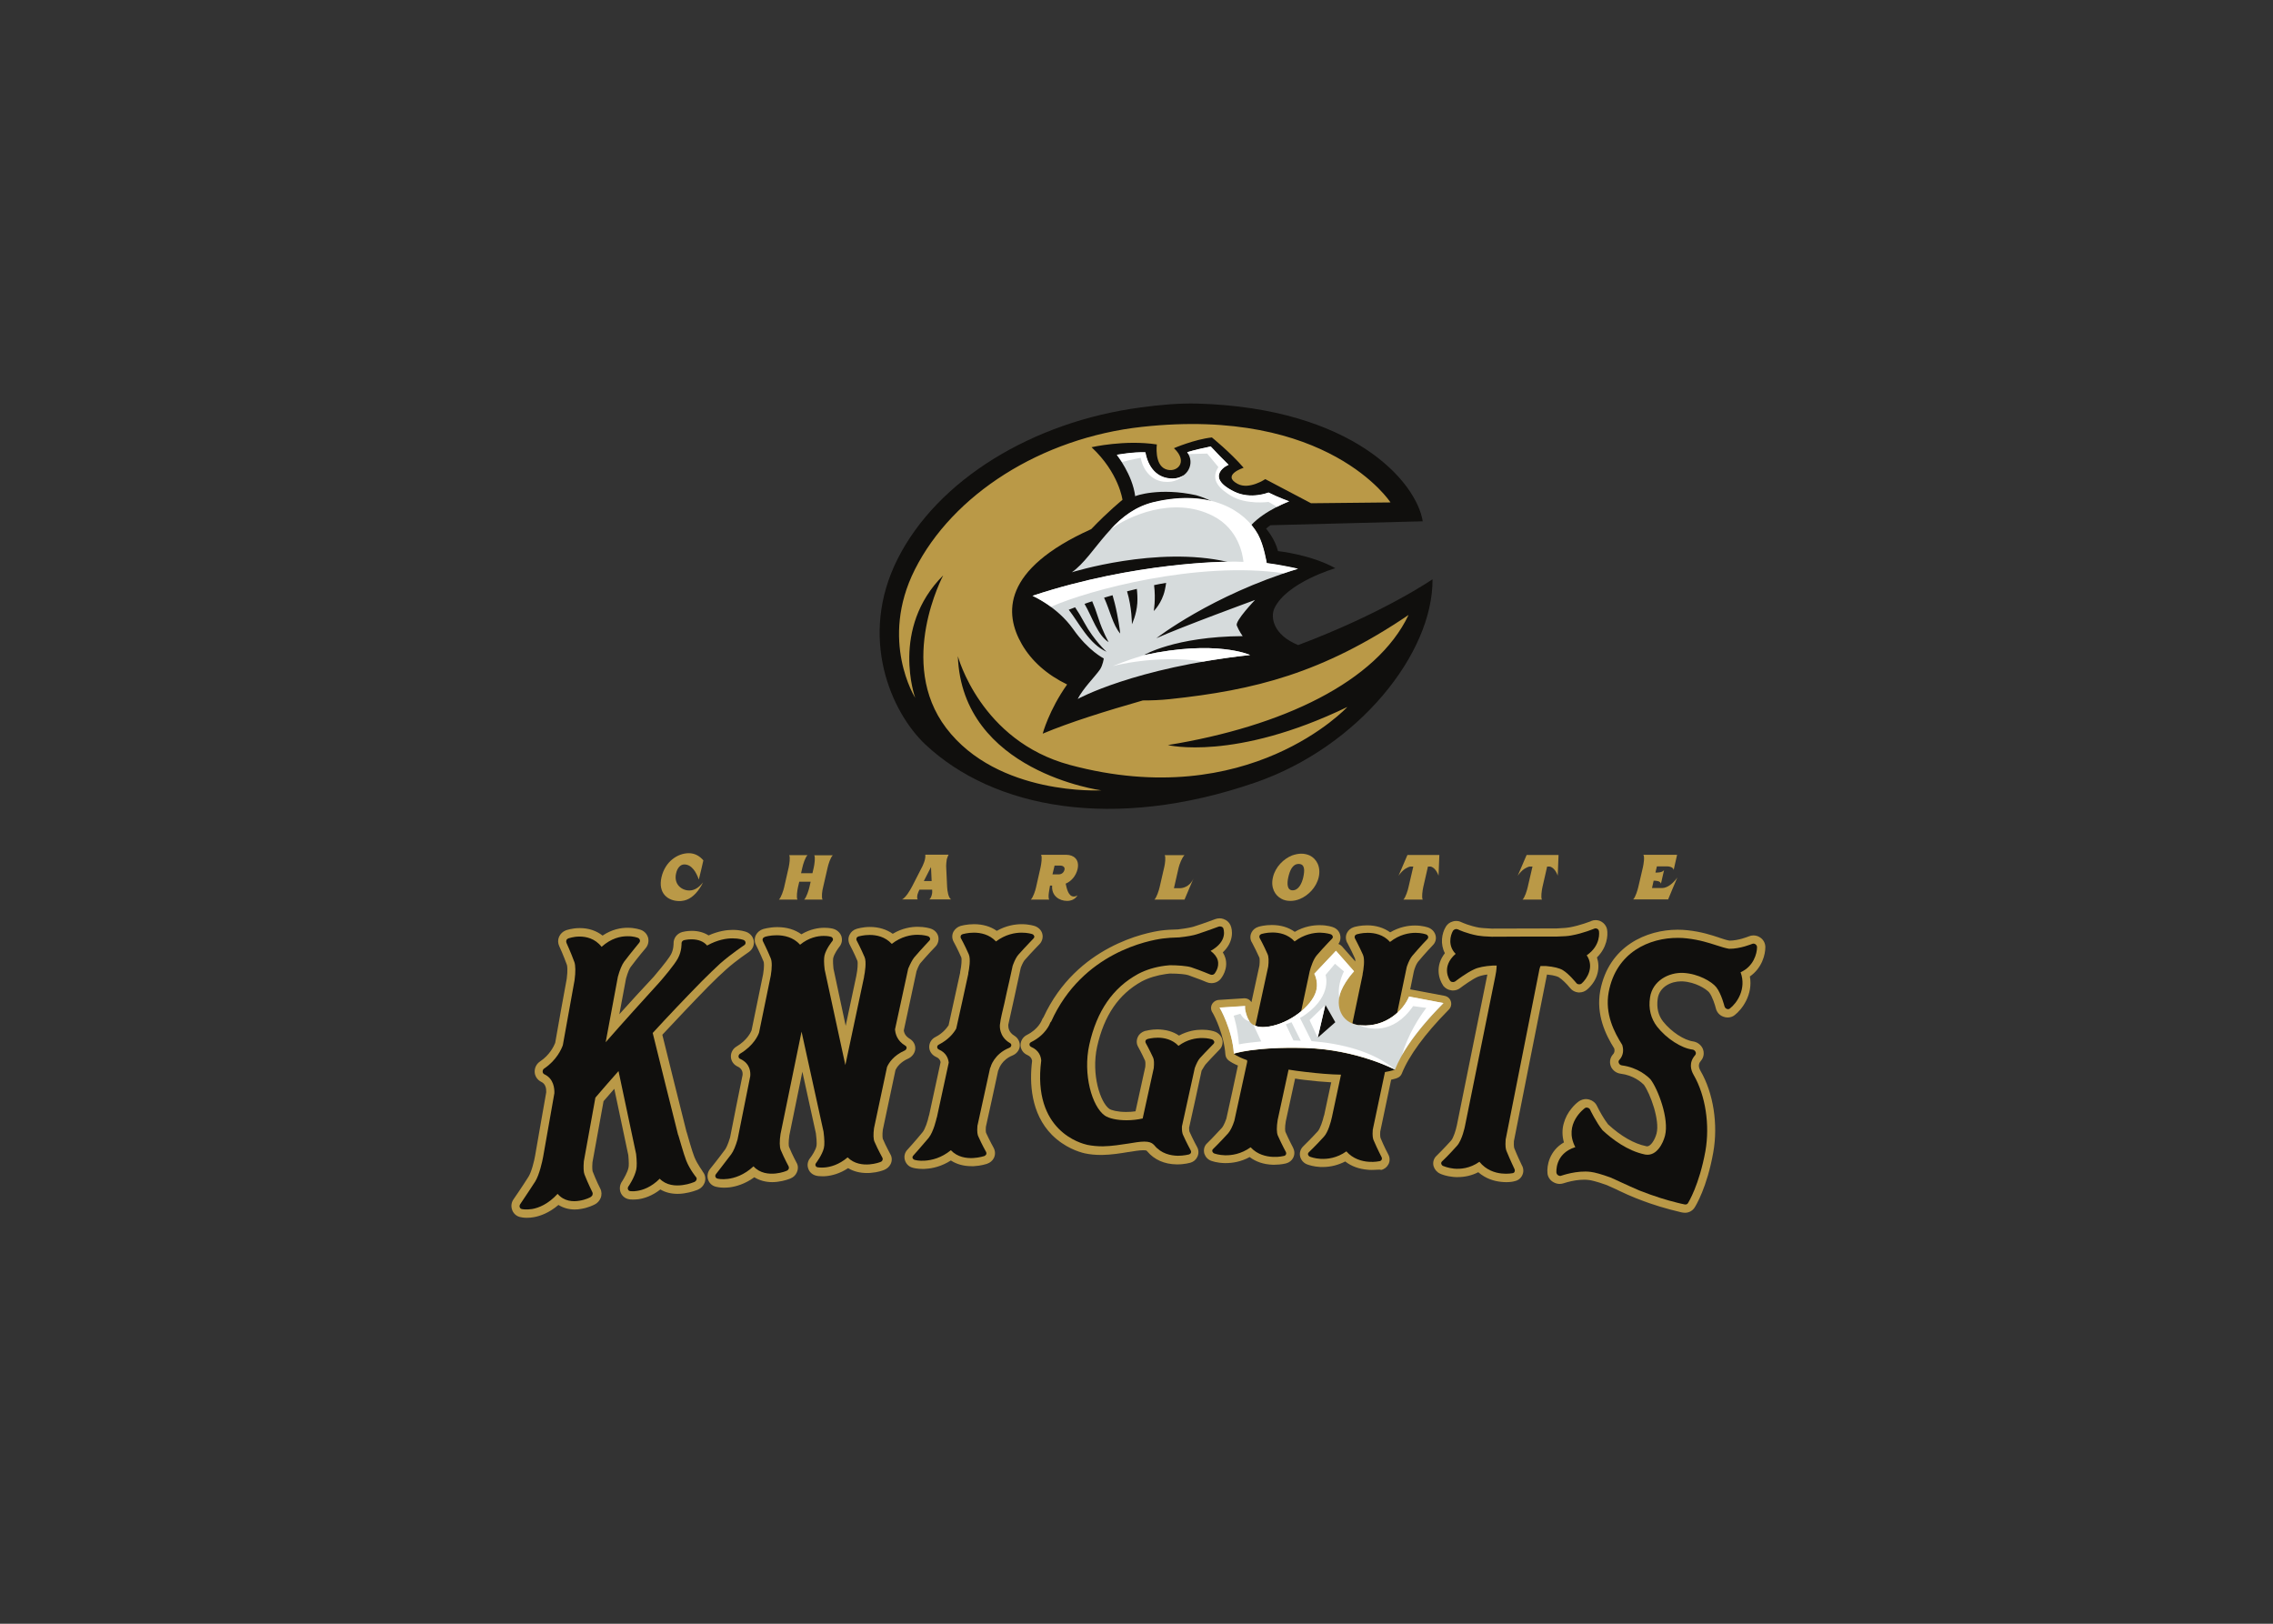 <svg clip-rule="evenodd" fill-rule="evenodd" stroke-linejoin="round" stroke-miterlimit="2" viewBox="0 0 560 400" xmlns="http://www.w3.org/2000/svg"><rect x="0" y="0" width="560" height="400" fill="#333333" stroke="none"/><g fill-rule="nonzero" transform="matrix(.105 0 0 -.105 125.986 300)"><path d="m1846.17 1343.72c-59.22 24.06-65.33 65.71-55.78 86.34 28.65 60.75 142.88 93.99 142.88 93.99-57.3 32.09-134.47 40.12-134.47 40.12-6.89 28.65-27.9 52.72-27.9 52.72 3.06 2.68 6.49 5.73 10.31 8.02l357.23 9.18c-14.89 92.83-163.9 265.53-528.39 276.22-43.94 1.15-89.02-3.06-134.1-9.17-252.93-33.62-476.053-169.63-569.654-355.31-92.851-184.16-14.904-359.91 64.945-435.18 159.709-150.143 441.289-204.013 773.299-89.78 243.75 83.67 418.36 304.13 416.83 477.2.38.38-113.86-78.71-315.2-154.35" fill="#100f0d"/><path d="m2105.2 1414.4c-202.11-136.78-361.43-176.52-560.48-197.53-21.39-2.29-42.41-3.05-63.04-3.05-86.73-24.84-171.55-51.2-234.97-77.94 0 0 14.52 55.01 57.31 115.38-46.62 22.54-83.29 54.63-106.22 94.36-41.26 71.45-47.37 175.37 162.77 270.12 40.49 42.41 73.35 68.77 73.35 68.77s-8.02 63.05-72.59 123.41c0 0 77.94 17.96 153.2 6.5 0 0-6.11-46.62 19.87-57.69 25.98-11.09 55.78 16.04 20.25 48.9 0 0 47.75 20.63 89.02 25.22 0 0 43.18-34.78 74.51-71.07 0 0-52.73-17.19-14.14-37.83 27.12-14.51 64.95 11.09 64.95 11.09l107.37-56.55 186.44 1.91s-145.57 225.04-583.03 177.28c-237.26-25.99-444.34-158.94-532.985-334.69-84.049-166.57.766-301.07.766-301.07s-58.835 163.15 65.719 287.32c0 0-109.271-204.79 6.88-358 121.49-160.077 364.1-146.33 364.1-146.33s-327.04 43.18-336.59 314.82c0 0 52.72-198.67 262.85-255.21 420.65-113.097 651.04 136.01 651.04 136.01-265.15-127.99-421.03-89.4-421.03-89.4 267.82 43.55 489.8 147.85 564.68 305.27" fill="#ba9947"/><path d="m1508.04 1484.32c4.2-33.63-.76-60.76-.76-60.76s19.1 18.34 25.97 48.92c1.54 6.48 2.3 12.21 3.06 17.18-9.93-1.52-19.1-3.43-28.27-5.34m-51.96-91.7s10.7 22.16 12.61 49.28c.76 12.62 0 24.07-1.15 33.63-8.02-1.92-15.66-3.82-22.92-5.73 11.46-37.83 11.46-77.18 11.46-77.18m-27.51-21.78s-1.15 14.14-7.26 45.85c-3.82 19.49-7.64 33.62-10.69 43.94-6.88-1.91-13.38-3.82-19.87-5.74 13.37-28.65 20.63-64.56 37.82-84.05m-27.13-20.25s-13.75 24.07-23.68 55.02c-5.73 17.95-10.7 31.33-14.9 40.89-6.5-1.92-12.23-4.21-17.96-6.12 17.96-30.95 30.94-74.12 56.54-89.79m-4.96-22.54s-29.42 26.37-51.96 68.01c-8.02 14.9-15.29 26.75-21.77 36.3-5.74-2.3-10.71-4.21-14.91-5.74 24.07-30.95 47.76-80.61 88.64-98.57m348.44 121.5s-47.38-49.29-42.8-59.99c4.98-12.6 13.76-24.83 13.76-24.83-160.08-1.15-231.91-44.7-231.91-44.7 169.64 37.06 249.11.38 249.11.38-273.18-30.18-404.22-103.15-404.22-103.15 12.22 24.44 40.49 52.34 51.95 68.76 7.27 10.7 9.17 26.37 9.17 26.37s-35.91 17.57-71.82 68.77c-37.83 53.49-95.52 77.93-95.52 77.93 241.47 79.86 457.71 79.86 457.71 79.86-165.82 38.2-365.25-24.45-365.25-24.45 55.78 39.35 92.84 140.98 192.94 164.28 52.72 12.23 97.43 11.46 134.1 2.68-10.31 5.35-22.16 9.94-35.14 13.75-86.35 19.1-143.28-1.53-143.28-2.29-6.49 51.19-43.17 96.66-43.17 96.66s37.83 7.26 66.86 6.11c6.49-35.53 27.51-61.51 63.81-61.51s53.49 36.68 34.38 61.89c18.34 5.35 37.06 9.56 55.02 13.38 14.14-14.9 27.89-29.42 42.03-43.18.37 1.53-59.99-27.12 13.75-63.03 38.59-18.73 79.85-1.91 79.85-1.91 23.68-11.84 48.52-20.64 48.52-20.64s-56.54-20.63-88.64-55.39c6.11-7.26 11.46-14.91 15.67-22.93 13.75-25.22 20.24-66.86 20.24-66.86 25.99-2.68 73.36-12.99 73.36-12.99-202.1-61.51-332.01-162.76-332.01-162.76 58.08 26.37 231.53 89.79 231.53 89.79" fill="#d6dbdc"/><path d="m1632.6 1793.02 26.36-31.71c-21.78-32.86 8.4-54.25 29.41-67.25 35.15-21.77 88.27-14.51 88.27-14.51l19.87-11.46c16.41 8.4 28.64 12.99 28.64 12.99s-24.83 8.79-48.51 20.63c0 0-41.27-16.82-79.86 1.91-73.74 35.92-13.37 64.57-13.76 63.04-14.13 13.75-28.26 28.28-42.02 43.17-18.34-3.82-36.68-8.02-55.02-13.37 1.15-1.52 1.91-3.06 3.06-4.59z" fill="#fff"/><path d="m1530.58 1726.92c27.13-3.05 40.89 9.17 46.23 14.9-6.88-4.58-15.28-7.25-25.21-7.25-36.3 0-57.31 25.97-63.8 61.5-28.67 1.16-66.87-5.72-66.87-5.72s5.35-6.5 12.22-17.19c18.73 5.34 43.56 9.93 43.56 9.93 3.06-19.49 18.34-51.96 53.87-56.17" fill="#fff"/><path d="m1772.43 1536.28s-6.49 41.64-20.26 66.85c-31.32 56.55-112.7 106.98-243.75 76.42-43.93-10.32-75.65-35.53-102.39-64.19 38.21 28.66 145.57 79.85 240.32 31.33 59.6-30.57 69.54-89.79 71.44-107.74-11.46.38-24.45.76-37.06.38-.38 0-216.24 0-457.71-79.85 0 0 19.49-8.41 43.17-25.98 88.26 39.35 345.01 108.13 545.98 78.71 11.07 3.82 22.16 7.25 33.62 10.69 0 .38-47.38 10.32-73.36 13.38" fill="#fff"/><path d="m1483.97 1320.03c-43.94-13.37-72.59-25.6-72.59-25.6s100.86 27.51 212.05 10.7c33.62 5.73 70.29 11.07 110.02 15.28-.37 0-79.46 36.68-249.48-.38" fill="#fff"/><g fill="#ba9947"><path d="m2018.1 112.328c-2.68 0-5.35 0-8.03.387-20.63 1.521-38.97 8.019-53.49 19.481-16.42-8.408-34-12.995-52.33-12.995h-6.12c-15.66.768-26.74 4.587-30.95 6.118-8.03 3.058-13.76 9.553-16.05 17.195-2.67 8.785 0 18.329 6.5 24.828l.38.387c5.34 5.343 19.87 19.481 34.39 35.53 5.34 6.112 11.46 24.45 13.75 34.765.38 1.533.76 2.676 1.15 3.436 4.2 19.49 8.41 39.358 12.6 58.843l3.83 17.573c-20.26 1.143-41.65 3.06-63.05 5.737-7.26.758-14.51 1.905-21.78 3.057-7.25-33.244-14.51-66.866-21.78-100.107-2.66-15.671-1.52-23.691-.76-25.215 8.41-19.103 17.58-36.295 17.96-37.063v-.378c3.83-7.261 3.83-16.049 0-23.304-3.06-6.118-9.17-11.083-16.81-12.995 0 0-11.08-3.06-26.74-3.06h-4.97c-20.63.771-38.97 6.883-53.49 17.966-21.01-11.461-41.26-14.137-55.78-14.137h-3.05c-18.35.377-30.18 4.965-31.34 5.343-7.64 2.676-13.37 8.794-16.04 16.427-2.67 9.171-.38 18.725 6.5 24.837 3.81 3.442 19.09 19.103 34.76 36.295 1.15 1.534 5.35 6.883 10.31 21.392 9.18 40.886 17.96 81.769 26.75 123.024l.39 1.54c-9.94 4.2-17.2 8.401-22.16 12.22-4.21 3.441-6.89 8.407-7.27 13.75-3.06 45.087-24.83 89.402-29.79 97.431-3.45 4.578-4.59 10.309-3.45 15.662 1.91 8.4 9.55 14.518 17.96 14.905l59.22 3.82h1.15c5.34 0 10.31-2.289 13.75-6.118.77-.765 1.52-1.902 2.29-3.054 0 0 12.61 57.304 18.73 85.966 1.14 11.077.37 17.195 0 18.332-4.97 11.083-11.09 23.697-17.58 35.927 0 0 0 .368-.38.368-4.2 7.264-4.2 16.059-.38 23.314 3.05 6.108 8.78 10.695 16.04 12.985 3.44 1.152 15.67 4.207 31.33 4.207 21.01 0 38.97-5.35 53.88-16.049 22.16 12.994 43.55 15.664 58.45 15.664 18.34 0 30.18-4.2 31.71-4.965 7.64-2.67 13.76-8.788 16.05-16.809 2.28-8.019.76-16.048-3.83-22.157 3.07-1.155 5.74-3.057 8.03-5.352l31.71-35.911c0 3.054-.38 5.343-.76 6.876-4.97 11.462-11.46 24.447-17.96 36.676 0 0 0 .385-.39.385-3.81 7.255-4.2 16.042-.38 23.297 3.06 6.118 8.79 11.083 16.05 13.379 3.82 1.146 15.66 4.201 31.33 4.201 20.63 0 38.97-5.732 53.87-16.427 22.16 12.985 43.17 16.039 58.07 16.039 17.58 0 29.42-4.191 31.72-4.966 8.02-3.054 14.13-9.55 16.43-17.191 2.67-8.401.38-17.564-6.12-24.063l-.38-.387c-.77-.765-17.58-18.338-34.39-38.584-.76-1.153-4.58-5.732-8.4-17.583-.38-1.902-1.15-3.813-1.53-5.731-2.67-13.75-5.73-27.504-8.4-41.264l80.99-15.274c5.35-1.153 9.93-4.207 12.61-8.785 2.67-4.594 3.44-10.318 1.92-15.29-1.54-4.966-3.44-6.871-8.03-11.465-52.35-53.094-90.55-105.063-106.98-146.324-1.91-5.346-6.11-9.175-11.47-11.083-.76-.382-5.34-1.905-13.75-3.814-8.4-40.117-16.81-79.857-25.21-119.969 0-.387-.39-1.152-.39-1.918-.76-11.073.77-14.896.77-14.896 8.02-19.481 17.19-37.063 18.34-38.965 3.82-7.27 3.82-16.049 0-22.926-3.44-6.506-9.55-11.461-17.19-12.991-1.92 1.523-11.08 0-22.54 0m315.96-28.657c-4.2 0-8.02.387-12.23.765-15.28 1.524-35.53 7.255-53.09 22.545-14.91-7.649-31.34-11.462-48.15-11.462-3.44 0-6.89 0-10.31.379-16.44 1.533-27.9 6.111-30.96 7.641-7.64 3.442-12.99 9.932-15.28 17.195-2.67 8.786 0 18.338 6.5 24.447 0 .387.38.387.38.387s17.2 16.808 34 35.534c5.73 6.495 11.46 25.211 13.76 36.676.76 3.054 71.45 353.025 71.45 353.025-9.94-1.143-17.97-3.442-23.31-5.731-12.61-5.731-31.34-19.104-40.5-25.98-4.97-3.829-10.7-5.731-17.19-5.731-1.16 0-2.29 0-3.45.378-7.63.769-14.51 4.966-19.1 10.7 0 .383-.38.383-.38.764-10.32 15.284-19.1 45.849 4.21 75.649-11.09 21.395-7.65 45.851 2.29 62.278 3.44 5.731 9.17 10.318 16.43 12.226 2.67.769 4.96 1.137 7.64 1.137 4.2 0 8.02-.756 11.84-2.667 3.44-1.53 20.63-9.166 42.03-12.995 2.67-.378 10.69-1.524 29.8-2.289 11.85 0 131.05.388 150.15.388h2.29c18.72.758 27.51 1.901 30.95 2.676 24.83 4.579 47.38 13.75 48.9 14.131 0 0 .38 0 .38.388 3.44 1.524 6.88 2.289 10.7 2.289 4.2 0 8.4-.765 12.22-2.677 7.65-3.822 13.38-11.077 14.91-19.096 2.68-14.526-.38-42.795-23.69-65.727 7.64-22.926 3.44-51.951-22.93-75.263-4.96-4.201-11.45-6.874-17.95-6.874h-3.06c-7.26.765-14.13 4.197-18.72 9.928-7.64 9.562-19.1 21.024-26.74 25.602-1.15.765-8.03 4.578-27.89 6.496-5.35-27.133-76.03-382.069-77.56-390.854-.76-12.22.76-16.43.76-16.43 6.89-17.192 14.52-33.234 18.35-41.261 0 0 0-.381.37-.381 3.44-7.254 3.44-15.28 0-22.157-3.43-7.255-9.93-12.22-17.95-13.76-3.44-1.137-10.31-2.289-19.87-2.289"/><path d="m417.631 767.953c11.849 0 22.545 6.867 32.098 19.094-2.296-4.966-4.969-9.938-8.026-14.128-11.461-17.202-25.599-27.898-41.645-29.432-1.908-.371-3.822-.371-5.73-.371-27.127 0-50.815 18.332-42.03 56.152 8.408 36.298 37.442 56.167 64.187 56.167 13.757 0 25.218-6.488 34.006-16.806-3.438-15.283-6.88-30.188-10.696-45.093-5.737 16.816-16.43 35.541-34.006 35.541-9.553 0-16.431-8.786-19.1-20.249-6.496-25.987 12.604-40.875 30.942-40.875"/><path d="m730.16 746.551h-43.172c5.35 4.975 10.696 22.158 12.227 28.657l3.057 13.363h-26.745l-3.058-12.985c-1.526-6.877-4.203-24.06-1.146-29.035h-43.556c5.35 4.975 10.7 22.158 12.226 28.657l10.697 46.993c1.527 6.876 4.203 24.061 1.145 28.656h43.176c-5.35-4.595-10.699-21.78-12.226-29.043l-3.058-13.373h26.746l3.057 13.373c1.527 6.884 4.204 24.078 1.146 28.656h43.553c-5.35-4.578-10.7-21.772-12.223-29.035l-10.7-46.615c-1.908-6.489-4.204-23.294-1.146-28.269"/><path d="m986.146 790.111-1.532 32.856-16.815-32.856zm34.004 35.524 2.29-49.284c.38-9.172 3.06-25.981 9.55-29.422h-51.576c3.055 1.534 5.345 7.642 6.11 11.084 1.145 4.21 1.145 8.023.766 11.842h-29.8c-1.911-3.819-3.442-7.255-4.587-11.461-.766-3.442-1.531-9.544.766-11.465h-37.063c8.786 4.21 18.725 21.024 23.69 30.568l24.448 47.759c1.911 4.208 4.974 11.462 5.732 16.041.765 3.442 1.152 7.271.765 10.697h54.639c-1.91-3.426-3.06-7.255-4.21-10.697-.76-4.579-1.52-11.833-1.52-15.662"/><path d="m1297.91 816.849c1.52 7.254-5.73 9.552-9.94 9.552h-13.37l-4.97-20.628h14.14c5.35-.388 12.23 2.668 14.14 11.076m21.77-63.033c2.68 0 6.11.755 8.8 3.054-5.36-10.319-16.44-13.383-24.46-13.383-17.96 0-37.06 11.465-35.15 35.928h-4.97c-1.14-8.036-5.73-26.755-1.91-32.864h-43.17c5.35 4.975 10.7 21.402 12.23 28.657l10.69 47.372c1.53 7.255 4.2 23.682 1.15 29.043h59.6c16.05 0 31.33-10.326 25.99-33.621-3.83-16.058-14.91-28.656-27.9-34.009 2.67-12.227 6.5-30.177 19.1-30.177"/><path d="m1600.5 796.222c-.76-2.298-1.91-4.587-2.67-6.498-2.29-5.344-4.59-10.697-6.88-16.04l-11.46-27.133h-70.69c5.35 4.975 10.7 22.158 12.23 29.035l11.08 48.147c1.53 6.489 3.82 22.529.76 27.124h46.62c-6.5-6.497-11.46-20.635-13.75-29.043l-11.09-48.517h14.52c11.84.387 25.21 8.019 31.33 22.925"/><path d="m1822.86 798.511c-3.06-14.131-3.06-30.18 10.31-30.18 13.75 0 21.41 15.662 24.84 30.18 3.44 15.662 4.59 31.711-10.7 31.711-14.89 0-21.01-16.428-24.45-31.711m28.27-50.048c-7.64-3.442-15.67-4.976-23.31-4.976-7.63 0-14.9 1.534-21 4.976-15.29 8.019-25.61 26.357-19.87 50.436 5.73 24.834 25.6 43.551 44.7 51.192 7.63 2.668 14.9 4.208 21.77 4.208 7.26 0 13.76-1.54 19.87-4.208 15.66-7.641 26.75-26.358 21.02-51.192-5.73-24.079-24.46-42.417-43.18-50.436"/><path d="m2175.5 802.712c-1.91 5.729-5.73 12.613-9.93 16.426-1.91 1.919-6.49 4.965-9.17 4.965h-5.73l-11.08-48.517c-1.53-6.877-4.2-24.06-1.15-29.035h-45.46c5.35 4.975 10.7 22.539 12.22 29.8l11.08 47.752h-6.49c-2.67 0-8.79-3.046-11.85-4.965-5.73-3.434-12.6-11.075-16.42-16.807l21.01 48.905h74.88z"/><path d="m2455.17 802.712c-1.91 5.729-5.73 12.613-9.93 16.426-1.91 1.919-6.5 4.965-9.17 4.965h-5.73l-11.08-48.517c-1.52-6.877-4.2-24.06-1.14-29.035h-45.48c5.36 4.975 10.7 22.539 12.23 29.8l11.09 47.752h-6.5c-2.68 0-8.79-3.046-11.85-4.965-5.73-3.434-12.6-11.075-16.43-16.807l21.02 48.905h74.89z"/><path d="m2735.99 798.511s-.39 0-10.7-24.827l-11.08-26.755h-82.14c5.35 4.597 10.7 22.549 12.22 29.422l10.7 45.85c1.53 6.876 4.59 24.448 1.15 29.422h79.09l-8.03-35.54c-.76 6.497-9.94 8.407-14.51 8.407h-24.84l-3.44-14.509c4.97 0 15.66-.387 20.26 5.723l-7.27-31.711c-1.53 6.118-10.69 6.877-15.66 6.877h-1.53l-3.82-17.186h23.68c12.62 0 25.99 11.074 35.92 24.827"/><path d="m1629.16 360.283c16.04 17.96 32.09 33.622 32.09 34.005 6.88 6.5 9.17 16.43 6.49 25.216-2.29 7.641-8.78 14.138-16.81 17.195-3.06 1.152-13.75 4.584-29.79 4.584h-1.16c-13.75 0-32.85-2.676-53.49-13.76-13.75 9.563-30.94 14.141-50.43 14.525-14.51 0-26.36-3.06-29.79-3.829-6.88-2.288-13-6.867-16.05-13.372-3.83-7.632-3.83-16.427.38-23.681 0 0 8.79-15.672 16.43-32.854.38-1.146 1.14-5.353.38-14.141l-22.92-104.305c-6.88-1.136-14.52-1.523-22.16-1.523-19.87 0-34 3.812-39.36 7.254-21.01 14.906-42.78 80.617-28.65 145.569 16.43 73.739 50.81 123.788 105.07 153.588 16.04 8.401 35.14 14.131 56.16 17.195 3.05.378 6.11.765 9.55 1.143 21.39 0 37.82-1.902 43.17-3.82 22.93-8.02 42.8-16.039 43.18-16.426 3.44-1.524 7.25-2.289 11.08-2.289 8.4 0 16.43 3.441 21.77 9.93 1.91 2.296 18.35 22.923 11.08 48.903-1.52 4.966-3.44 9.166-6.11 13.373 26.75 24.833 22.92 53.49 17.96 63.802-3.06 6.883-8.79 11.849-16.43 14.525-3.06 1.137-6.11 1.521-9.17 1.521-3.44 0-7.26-.765-10.31-1.908-.39 0-23.7-9.176-50.44-17.573-3.82-1.146-14.14-3.823-36.68-6.489-15.66-.388-28.65-1.153-40.11-2.677-32.48-4.594-197.53-35.162-275.47-203.259-1.91-2.29-3.06-4.594-4.2-7.648-.39-.759-8.03-20.628-34.78-34-9.16-4.588-14.89-13.754-14.89-23.691 0-9.931 6.11-19.104 15.67-23.304 6.88-3.054 10.31-7.264 11.45-13.75-6.49-51.97-3.05-123.789 46.62-173.847 29.8-29.793 63.42-40.112 76.79-43.166 12.23-2.676 24.84-3.819 38.59-3.819h2.29c22.17.378 43.18 3.819 61.52 6.873h.76c11.85 1.911 25.22 4.2 34.38 4.2 5.73 0 7.27-.764 7.27-.764.76-.759 1.52-1.525 1.91-1.912 16.42-19.481 40.11-30.177 69.15-30.564h1.53c17.19 0 29.8 3.829 30.18 3.829 7.25 1.911 13.37 6.876 16.43 13.372 3.82 7.255 3.82 16.427-.38 23.682-1.15 1.911-9.93 18.338-17.96 36.298 0 0-.77 2.289-.77 8.785 9.93 44.705 19.87 89.402 29.42 134.107 4.96 7.642 7.64 12.985 9.56 14.897m-463.07 93.23c9.55 43.166 19.11 85.96 28.28 129.132.38 1.911.77 3.82 1.52 5.731 4.21 10.696 7.65 15.284 8.41 16.049 17.19 19.861 34.77 37.054 34.77 37.441 6.49 6.499 9.17 16.43 6.49 25.215-2.29 8.02-8.78 14.137-16.81 17.192-2.29.769-14.13 4.588-31.33 4.588-14.9 0-36.29-3.064-58.45-15.662-14.52 10.309-32.86 15.662-53.49 15.662-17.2 0-30.18-3.819-31.71-4.201-7.26-2.295-12.99-7.261-16.43-13.379-3.82-7.254-3.82-16.042.38-23.685 0 0 9.55-17.192 17.96-36.682 1.53-4.2.38-20.24-2.29-32.088-.39-1.147-.39-2.67-.39-3.823-8.79-40.877-17.95-82.138-27.12-123.401-5.36-8.03-14.52-19.113-30.948-27.52-9.173-4.578-14.518-13.75-14.518-23.294 0-9.941 6.489-19.103 16.049-23.314 6.107-2.676 9.547-6.489 10.697-12.22-8.794-40.883-17.959-82.146-26.746-123.408-.386-1.146-.765-2.289-1.152-3.822-2.29-11.083-8.4-30.186-14.896-37.819-17.581-21.393-34.766-40.118-35.153-40.499-6.489-6.883-8.408-16.055-5.731-24.834 2.676-8.407 9.173-14.903 17.58-17.192 2.289-.768 11.075-3.064 24.448-3.064 2.289 0 4.587 0 7.263.388 14.896.755 36.297 5.35 58.457 19.481 13.37-8.785 29.8-13.363 48.14-13.363h5.73c16.43.755 29.03 4.965 31.32 5.721 6.88 2.299 12.61 7.264 15.67 13.372 3.82 7.643 3.44 16.431-.38 23.692-.38.765-9.56 17.195-17.95 35.523 0 0-1.16 3.442-.39 13.76 0 0 .39 1.143.39 1.912 9.54 43.171 19.09 86.344 28.26 129.519.77 1.53 1.15 3.054 1.91 4.578.38.775 6.5 21.402 32.09 31.717 9.18 3.823 15.67 11.842 16.82 21.008 1.14 9.938-3.82 19.869-12.61 25.221-14.9 8.786-14.14 22.158-14.14 23.304-.38.766 0 1.911 0 3.064m1776.21 181.48c0 9.162-4.57 17.95-12.6 22.915-4.59 3.061-9.94 4.595-15.29 4.595-3.82 0-7.64-.766-11.08-2.299-1.9-.765-24.45-9.931-45.08-9.931-6.87 1.147-14.9 3.823-24.07 6.877l-.77.378c-17.56 5.734-41.26 13.753-74.5 17.195-7.25.765-14.9 1.143-22.15 1.143h-.77c-71.06 0-161.23-37.441-181.1-143.27-10.32-56.16 12.99-103.92 32.86-135.25 1.91-7.642-.76-11.852-3.44-14.518-6.88-8.03-8.41-19.104-3.82-29.035 4.21-8.407 12.61-14.519 22.16-15.671 30.57-3.81 48.9-20.24 54.63-25.971 14.9-20.637 37.83-82.911 29.81-114.244-3.83-14.516-13.38-30.178-22.16-30.178-.77 0-1.54 0-2.68.384-27.89 5.734-58.84 23.298-89.01 51.186-9.94 12.617-21.03 32.856-25.99 43.181-3.44 7.255-9.93 12.602-17.95 14.897-2.68.765-5.35 1.146-8.02 1.146-5.73 0-11.09-1.902-16.06-4.966-6.49-4.587-12.22-10.318-17.19-16.43-8.78-10.315-15.28-22.922-18.72-35.53-4.2-14.138-3.82-30.186.38-44.705-34-19.482-40.49-54.634-38.59-72.588.77-8.406 6.12-16.426 13.75-20.633 4.59-2.677 9.94-4.201 14.91-4.201 6.12 0 12.23 2.677 17.96 4.201 12.99 3.441 26.36 5.73 40.12 5.73 3.81 0 7.64-.378 10.69-.765 3.82-.378 16.04-2.676 41.64-11.842 6.12-2.676 14.91-6.496 22.93-10.318l5.35-2.677c13.75-6.486 27.89-12.985 39.73-17.563 10.71-4.207 21.78-8.407 32.87-12.236 15.66-5.344 31.7-10.309 47.75-14.516 5.73-1.524 11.46-2.676 16.8-4.2 5.73-1.534 12.23-3.442 18.35-3.442 9.17 0 17.19 4.585 22.16 11.849 3.05 4.578 29.41 47.75 43.94 129.519 11.84 66.089.38 139.45-29.8 191.411-6.89 11.848-3.45 18.716 1.13 24.069 6.89 8.029 8.03 19.113 3.83 28.656-4.21 8.785-12.6 14.903-22.16 16.427-21.78 3.054-51.2 22.545-70.3 46.236-11.84 14.896-16.04 33.234-12.99 54.249 4.2 27.891 31.33 40.496 54.63 40.496h3.06c30.95-1.521 56.16-17.958 63.04-25.977 7.65-9.553 14.14-30.946 15.67-37.445 2.29-9.163 8.78-16.427 17.57-19.491 3.05-1.136 6.5-1.901 9.94-1.901 6.11 0 12.23 1.901 16.8 5.73 16.82 12.986 43.18 47.373 35.54 90.548 28.65 19.869 36.29 51.579 36.29 68.775m-1994.749-239.936c1.153 9.931-3.813 19.481-12.607 24.834-8.399 4.956-13.365 11.843-14.131 19.862 9.931 46.226 19.862 92.465 29.801 138.691 4.578 12.986 8.407 18.338 9.552 19.485 16.041 18.716 31.711 35.143 34.766 38.207 6.498 6.498 8.788 16.427 6.498 24.833-2.299 8.023-8.796 14.519-16.816 17.195-3.055 1.143-14.517 4.579-31.324 4.579-14.904 0-36.297-3.055-58.456-16.427-14.526 10.325-32.864 16.049-53.491 16.049-17.194 0-30.188-4.201-31.711-4.588-7.259-2.289-12.993-7.254-16.047-13.75-3.823-7.255-3.441-16.049.381-23.314 1.527-3.044 10.315-19.481 17.955-37.819 1.524-4.578.379-21.396-2.289-33.622 0-.765-.387-1.523-.387-2.288-8.402-38.588-16.425-77.56-24.833-116.535-9.552 44.705-19.103 89.411-28.653 134.107-1.911 18.338-.762 24.456-.38 25.593 2.288 9.172 11.08 21.786 14.134 25.599 6.112 7.264 7.642 16.815 4.584 25.602-3.054 7.642-9.553 13.751-17.953 16.427-2.296.765-9.935 2.676-21.781 2.676-13.753 0-33.24-3.054-53.871-15.274-15.281 11.074-34.387 16.805-56.544 16.805-18.338 0-32.857-4.585-33.241-4.585-7.261-2.298-13.373-7.264-16.808-13.759-3.823-7.255-3.823-16.044 0-23.298 0-.384 9.547-18.732 17.953-39.349.766-1.921 1.909-11.084-1.145-29.432-8.789-43.553-17.954-87.484-27.127-131.808-1.911-4.965-10.695-23.303-35.148-37.829-8.405-4.965-13.37-13.753-13.37-22.916 0-10.318 5.727-19.097 14.899-23.691 3.436-1.524 13.754-6.489 12.608-19.872-9.934-48.893-19.869-97.799-29.421-147.089-5.35-17.954-9.934-25.592-11.462-27.891-16.046-21.78-32.094-41.652-35.149-45.461-5.731-6.886-7.642-16.043-5.346-24.078 2.289-8.779 9.165-15.662 18.338-17.951 1.908-.381 8.788-2.289 19.484-2.289 4.201 0 8.403.387 12.988.755 14.903 1.921 35.915 7.652 58.075 23.692 12.227-7.633 26.745-11.462 42.41-11.462 3.819 0 7.639.387 11.462.765 16.807 1.911 29.802 7.255 31.329 8.029 6.493 2.668 11.842 7.633 14.519 14.132 3.435 7.639 3.435 16.045-.768 22.923 0 0-9.547 17.572-17.573 37.053-.765 1.921-1.528 9.941.762 26.755 9.934 49.283 20.252 99.332 30.568 149.381 10.315-47.759 21.014-96.284 31.71-144.415 3.061-22.545 1.527-30.181 1.147-30.952-1.908-8.401-9.934-21.387-14.904-27.505-5.727-7.263-7.257-16.814-3.816-25.214 3.054-8.407 10.316-14.138 19.485-16.049 1.149-.378 6.111-1.143 13.372-1.143 3.055 0 5.731 0 8.788.378 12.988 1.152 32.092 5.73 51.577 18.716 12.607-7.633 27.508-11.462 44.315-11.462 3.063 0 6.118 0 8.794.387 16.428 1.147 28.648 5.731 31.324 6.878 6.876 2.676 12.228 7.641 15.283 13.759 3.821 7.633 3.442 16.427-.757 23.294-.774 1.918-9.939 17.961-17.581 35.918-.379 1.533-1.523 8.029 0 21.014 9.931 46.995 19.87 93.99 29.801 140.597 3.442 6.883 11.462 18.726 30.953 27.132 8.02 4.201 14.13 11.84 15.275 21.015m-518.071-252.543c-5.35 12.985-16.049 51.186-17.577 56.538-.383 1.153-.768 2.296-1.149 3.442-18.719 74.496-37.822 150.912-56.541 226.95 35.145 37.432 71.06 75.642 107.739 113.083 7.258 7.261 15.284 14.897 22.542 22.167 6.877 6.109 13.37 12.598 19.868 18.329 24.45 21.78 52.342 40.118 52.723 40.505 8.406 5.73 12.991 15.284 11.845 25.215-1.143 9.553-7.642 17.96-17.192 21.78-3.057 1.146-14.519 4.965-32.479 4.965-13.369 0-33.619-2.676-56.542-12.985-10.699 6.867-24.071 10.696-38.971 10.696h-.762c-11.464 0-20.25-2.298-21.78-2.676-12.607-3.442-21.011-14.516-20.63-27.124 0 0 .384-13.76-6.115-25.602-3.054-5.731-12.608-19.481-40.495-52.338-27.13-29.043-54.256-58.456-80.617-87.887 5.35 27.901 10.315 55.789 15.665 83.68 4.2 14.904 8.403 24.447 11.461 27.889 17.192 22.925 34.003 42.794 34.765 43.553 5.731 6.876 7.645 15.671 5.731 24.078-2.289 8.398-8.02 14.897-16.043 18.329-3.058 1.152-14.9 5.352-31.714 5.352h-.765c-14.897 0-36.292-3.441-58.456-18.338-14.516 11.462-32.857 17.573-53.103 17.573h-.765c-17.958 0-31.327-4.965-32.476-5.353-6.877-2.666-12.608-8.019-15.665-14.896-3.054-6.876-3.054-14.903.381-22.157 1.15-2.289 9.934-21.774 17.96-43.931.762-1.921 2.289-12.23-.384-32.486-9.169-49.662-18.341-100.098-27.126-150.533-3.058-7.643-12.61-28.27-35.533-43.553-8.02-5.344-12.605-14.139-12.605-23.682 0-10.325 6.112-19.484 15.281-24.078 10.318-4.579 12.226-15.662 11.846-24.447-8.792-48.906-17.192-98.568-25.984-148.245-2.292-13.753-8.788-39.346-15.665-50.049-16.426-25.98-32.856-49.671-34.765-52.347-4.965-6.867-6.499-15.275-4.203-23.294 2.292-9.176 9.55-16.43 18.719-18.726 1.914-.381 7.645-1.911 16.046-1.911 5.731 0 11.461.378 17.192 1.53 14.522 2.677 35.536 9.931 57.313 28.65 11.08-6.867 24.072-10.696 38.203-10.696 4.969 0 10.319.384 15.669 1.531 16.426 2.676 29.037 9.165 31.329 10.318 6.112 3.054 11.077 8.407 13.753 14.903 3.055 7.254 2.674 15.662-.761 22.16-1.15 1.902-9.934 19.862-17.961 40.496-.381 1.524-1.527 8.02-.381 21.393 8.788 48.141 17.192 95.9 25.981 143.272 8.406 9.551 16.81 19.491 25.218 29.035 11.08-52.338 21.776-103.92 32.856-155.5 1.527-15.661 1.527-25.602.381-29.799-2.295-10.696-10.699-25.215-15.284-32.47l-.381-.387c-4.584-7.261-5.73-16.04-3.057-24.078 3.057-8.779 10.696-15.275 19.868-16.805 1.147-.381 4.585-.759 9.551-.759 4.203 0 8.403.378 12.607.759 13.376 1.918 32.095 7.648 51.579 22.923 11.461-6.874 25.215-10.309 40.499-10.309 4.966 0 9.934.378 14.9 1.146 16.811 2.289 30.183 7.642 32.857 8.785 7.261 3.054 12.994 9.166 15.664 16.427 3.057 8.788 1.534 18.338-4.2 25.215 0 1.53-12.607 16.808-19.865 34.774"/></g><path d="m1647.5 408.042c1.53 1.53 2.28 3.82 1.53 5.731-.77 1.911-2.3 3.82-4.6 4.588-.76.377-9.93 3.432-23.29 3.432-14.53 0-35.16-3.055-55.79-18.338-14.52 15.283-34 19.103-48.53 19.103-13.36 0-23.68-3.054-24.06-3.054-1.91-.766-3.83-1.911-4.59-3.442-.76-1.524-.76-3.436 0-5.344 0 0 9.17-16.43 17.58-34.768 2.29-4.965 2.67-13.372 1.53-24.833-8.79-39.353-17.19-78.706-25.98-118.058-11.46-2.676-24.84-4.198-37.83-4.198-22.16 0-41.26 4.198-51.19 11.074-29.8 21.015-51.58 96.666-36.3 165.818 17.57 79.461 55.4 134.107 115 166.574 18.34 9.559 39.35 16.049 62.66 19.103 3.82.387 7.26.768 11.46 1.152 17.58 0 40.12-1.53 50.44-4.965 23.68-8.026 43.93-16.814 44.31-16.814 3.82-1.531 8.02-.765 10.31 2.289.39.768 11.85 14.525 7.27 31.333-2.3 8.029-8.03 15.284-16.81 21.779 42.4 23.298 29.8 52.726 29.8 53.103-.77 1.911-2.29 3.058-4.59 3.823-1.91.765-4.58.765-6.49 0-.38 0-24.07-9.166-51.21-17.951-8.39-2.676-22.53-5.353-41.25-7.271-15.28-.38-27.51-1.136-38.59-2.669-30.95-4.198-188.36-32.089-261.71-194.858-1.15-.76-1.91-1.903-2.29-3.049 0-.377-9.55-27.888-44.71-45.083-2.28-1.152-4.2-3.442-3.82-5.731 0-2.289 1.54-4.594 4.2-5.73 17.58-7.643 22.55-21.393 23.31-31.721-21.4-166.195 94.75-194.852 108.12-197.896 11.47-2.299 23.31-3.442 36.69-3.442 21 .384 41.64 3.81 59.6 6.486 13.75 2.299 27.12 4.597 37.44 4.597 10.7 0 17.19-2.298 21.78-6.886.76-.755 1.52-1.524 1.9-1.908 16.05-19.871 38.59-24.071 55.02-24.45 14.52 0 25.6 3.055 25.99 3.055 2.28.758 3.81 1.911 4.57 3.435.77 1.53.77 3.441 0 5.352 0 .379-9.93 17.958-18.71 37.829-1.16 3.055-2.68 8.398-2.29 19.094 9.93 45.852 20.24 91.313 30.18 137.171 3.82 10.309 7.64 17.951 11.84 22.916 15.67 17.195 32.1 33.235 32.1 33.622" fill="#100f0d"/><path d="m546.392 639.577c2.289 1.524 3.435 4.191 3.051 6.499-.382 2.667-1.908 4.578-4.585 5.721-1.143.381-10.315 3.823-25.98 3.823-13.753 0-34.765-3.057-59.602-16.808-8.019 9.553-20.63 14.519-36.676 14.519-9.55 0-16.811-1.911-17.192-1.911-3.82-.766-6.115-4.207-6.115-7.265 0-.387.765-18.338-8.401-35.143-7.645-14.906-35.152-46.995-43.175-56.166-41.645-45.843-84.055-92.465-126.462-140.984 9.55 51.582 19.1 102.774 28.651 153.597 4.202 15.662 9.552 28.26 14.521 35.147 17.954 23.68 35.533 44.317 35.533 44.702 1.528 1.905 2.289 4.194 1.528 6.489-.765 2.299-2.296 4.21-4.588 4.975-1.143.378-10.316 4.197-24.834 3.813-15.665 0-37.822-4.578-60.364-24.837-15.665 19.872-36.298 24.078-51.964 24.078-14.515 0-25.211-4.206-25.979-4.206-1.908-.769-3.82-2.289-4.582-4.2-.762-1.918-.762-4.207 0-6.112 0-.385 9.934-21.392 18.719-45.471 2.677-7.639 3.058-23.304.381-42.413-9.166-50.421-18.338-101.244-27.507-152.436-3.055-8.788-14.519-35.155-43.556-54.636-2.677-1.524-3.82-4.579-3.82-7.255 0-2.677 1.531-5.353 4.204-6.496 22.157-10.319 23.685-34.009 23.304-44.318-8.785-49.284-17.574-99.342-26.365-149.391-1.908-10.696-8.785-41.642-18.335-57.31-17.576-27.513-35.149-52.725-35.149-53.112-1.53-2.29-2.295-4.966-1.53-7.255.762-2.289 2.295-4.2 4.585-4.578 1.146-.388 10.315-2.289 24.837 0 15.28 2.676 37.441 11.461 59.598 35.53 15.284-17.967 36.299-18.726 51.58-16.049 14.518 2.289 25.215 8.02 25.596 8.407 1.914 1.137 3.822 3.054 4.587 4.965.762 2.29.762 4.201 0 6.112 0 .387-9.934 19.491-18.719 42.029-2.295 5.73-2.676 16.814-1.533 30.943 9.172 50.049 17.96 100.097 27.126 149.391 17.96 21.014 36.299 42.028 54.252 62.269 13.757-65.324 27.514-130.278 41.265-194.465 1.911-16.427 1.911-29.415.383-36.686-3.819-17.95-17.957-39.343-18.338-39.343-1.53-2.299-1.911-4.588-1.146-6.877.765-2.295 2.674-3.829 4.969-4.2.762 0 6.874-1.153 16.043.371 13.753 1.921 33.622 8.788 53.493 28.657 15.659-16.04 37.441-17.192 53.868-14.897 15.281 1.911 27.126 7.264 27.511 7.264 2.289 1.137 4.197 3.054 4.965 5.343.762 2.29.381 4.589-1.146 6.118 0 0-14.519 17.564-22.926 38.588-6.111 15.274-17.957 58.456-18.338 58.834 0 .759-.381 1.146-.762 1.524-19.868 78.711-39.736 158.563-59.602 239.177 38.207 41.641 76.794 82.14 115.382 121.492 7.258 7.261 15.284 15.291 22.922 22.545 6.88 6.496 13.373 12.608 20.25 19.098 26.745 23.31 56.167 42.8 56.167 42.8" fill="#100f0d"/><path d="m2078.46 481.017c7.26 34.006 14.14 68.006 21.39 102.393.38 2.677 1.15 5.343 1.91 7.642 3.83 10.697 8.03 18.725 12.23 23.691 17.58 20.627 35.16 39.353 35.53 39.353 1.54 1.524 1.91 3.812 1.54 6.108-.77 1.911-2.3 3.823-4.59 4.587-1.15.379-10.32 3.814-24.84 3.814-15.28 0-37.82-3.814-59.98-21.392-15.66 17.578-36.68 21.392-52.34 21.392-14.53 0-25.21-3.435-25.6-3.435-1.91-.765-3.82-1.908-4.58-3.82-.77-1.524-.77-3.442 0-5.343 0-.387 9.92-18.338 19.1-38.975 4.96-11.084 1.14-35.911-.77-44.705 0-.378-.38-1.137 0-1.524-8.02-38.207-16.04-76.413-24.06-114.623 6.11-2.667 13.36-4.578 21.77-4.965 34.39-1.912 63.03 11.47 83.29 29.802" fill="#100f0d"/><path d="m945.262 610.914c17.959 21.021 35.531 38.972 35.531 39.359 1.532 1.524 2.29 3.823 1.532 5.734-.766 1.901-2.297 3.819-4.587 4.578-1.144.384-10.317 3.442-24.835 3.442-15.283 0-37.829-3.823-60.367-21.393-15.661 17.192-36.297 21.006-51.959 21.006-14.517 0-25.214-3.436-25.98-3.436-2.297-.765-3.82-1.908-4.586-3.819-.766-1.534-.766-3.822 0-5.344 0 0 9.939-18.725 18.717-39.362 4.973-11.073.766-36.676-1.145-45.461v-1.146c-14.517-68.393-29.033-137.162-43.932-206.701-16.046 74.118-32.096 148.632-48.522 223.896-1.912 15.281-1.912 26.745-.381 33.241 3.816 16.043 18.335 33.613 18.335 33.613 1.53 1.92 1.914 4.21 1.146 6.118-.765 1.911-2.674 3.822-4.965 4.2-.766.387-6.878 1.911-16.43 1.911-14.135 0-34.766-3.822-55.399-20.637-16.046 17.961-38.203 22.167-55.015 22.167-15.284 0-27.126-3.441-27.51-3.819-2.292-.765-3.819-1.911-4.966-3.822-.761-1.908-.761-3.819 0-5.737 0-.381 9.932-19.484 18.72-40.877 3.057-7.254 3.057-22.16 0-40.498-9.169-44.316-18.338-89.015-27.507-133.717-1.908-5.734-12.227-30.181-44.319-49.284-2.295-1.533-3.822-3.829-3.822-6.499 0-2.677 1.527-4.965 3.822-5.731 24.069-11.083 24.45-31.717 23.685-40.505-9.934-49.283-19.868-98.951-29.8-148.623-4.584-15.655-9.549-27.504-14.899-34.758-17.96-24.075-35.534-45.858-35.534-46.236-1.526-1.911-2.292-4.2-1.526-6.496.765-1.911 2.288-3.813 4.584-4.2 1.146-.387 10.318-2.677 24.834-.765 15.281 1.917 37.825 8.785 59.986 29.421 15.278-16.807 36.292-18.347 51.957-16.807 14.519 1.523 25.599 6.111 25.98 6.489 2.296.765 3.822 2.667 4.585 4.2.765 1.909.765 3.829 0 5.738 0 .38-9.935 17.953-18.716 38.964-2.676 6.49-3.061 20.631-.385 37.446 16.43 80.613 32.857 160.471 49.288 239.935 17.191-78.706 34.383-157.033 51.575-234.593 2.296-17.563 2.677-31.323.765-38.587-3.819-16.039-18.34-35.142-18.34-35.142-1.525-1.912-1.909-4.211-1.143-6.119.761-1.904 2.673-3.445 4.965-3.813.765 0 6.877-1.152 16.43-.387 13.75 1.143 33.619 6.49 53.872 23.691 15.661-15.662 35.914-17.583 51.189-16.43 14.526 1.146 25.222 5.347 25.98 5.734 2.297.765 3.829 2.289 4.586 4.197.766 1.911.766 3.822 0 5.353 0 .372-9.93 17.572-18.717 37.823-2.676 5.73-3.055 17.191-1.152 31.71 10.317 48.137 20.256 95.897 30.566 143.657 4.208 9.544 14.904 26.739 41.271 38.587 2.668 1.143 4.2 3.442 4.578 5.732.387 2.288-.757 4.587-3.055 5.73-19.869 11.842-23.303 28.647-24.069 38.206 10.318 47.76 20.627 95.136 30.945 142.508 4.966 11.471 9.552 20.627 14.139 26.358" fill="#100f0d"/><path d="m1226.85 660.969c-.78 1.911-2.3 3.822-4.59 4.588-1.14.372-10.32 3.435-24.84 3.435-15.66 0-37.82-3.822-60.36-20.627-15.66 16.805-36.3 20.627-51.96 20.627-14.53 0-25.22-3.435-25.99-3.435-2.29-.766-3.81-1.917-4.58-3.82-.76-1.533-.76-3.441 0-5.352 0 0 9.93-17.96 18.72-38.201 4.97-11.083.77-35.539-1.14-43.946v-1.911c-9.17-42.785-18.72-85.579-28.27-128.373-6.12-11.077-18.34-25.974-40.5-37.436-2.68-1.152-4.209-3.441-4.209-6.118 0-2.288 1.529-4.578 4.209-5.73 16.81-7.255 21.77-20.628 22.92-30.568-9.17-42.795-18.72-85.579-27.894-128.754-.379-.378-.758-1.143-.758-1.908 0-.381-6.876-31.704-18.725-46.23-17.959-21.402-35.532-40.883-35.911-41.263-1.531-1.909-2.297-3.82-1.531-5.732.766-1.908 2.297-3.432 4.586-4.197 1.145-.387 10.318-3.064 24.835-1.911 15.662 1.143 37.818 6.108 60.368 24.446 15.66-16.426 36.29-19.103 52.34-18.328 14.52.755 25.6 4.579 25.98 4.579 1.91.764 3.82 2.288 4.58 3.819.77 1.911.77 3.435 0 5.353 0 0-9.93 17.563-18.72 37.435-1.53 3.441-3.05 9.937-1.9 23.691 0 1.143.37 2.295.75 3.819 9.56 44.318 19.5 88.636 29.04 132.583.77.759 1.15 1.524 1.15 2.289 0 .378 8.02 30.568 43.94 45.083 2.67 1.147 4.2 3.048 4.58 5.353.39 2.289-.77 4.578-3.06 5.731-26.35 15.274-23.68 41.255-23.68 42.4 1.9 17.193 6.88 34.388 10.7 51.58 3.81 17.572 7.64 35.533 11.84 53.112 2.29 9.932 4.2 19.862 6.5 29.8.37 2.67 1.14 5.346 2.29 8.022 3.82 9.929 8.02 17.958 12.22 22.545 17.96 20.25 35.54 37.82 35.54 38.201 1.53 1.53 1.91 3.441 1.53 5.349" fill="#100f0d"/><path d="m1785.8 450.072c24.46 5.73 48.53 18.715 67.24 34.005 6.88 31.324 13.38 63.034 20.25 94.749 2.68 9.927 8.41 27.888 16.82 37.441 17.56 20.246 35.14 38.207 35.53 38.584 1.52 1.534 2.29 3.823 1.52 5.734-.76 1.918-2.3 3.82-4.58 4.585-1.14.387-10.31 3.435-24.84 3.822-15.27 0-37.82-3.822-59.98-20.627-15.67 17.192-36.3 21.005-51.96 21.005-14.52 0-25.22-3.441-25.59-3.441-1.92-.759-3.83-1.902-4.6-3.814-.75-1.53-.75-3.441 0-5.343 0 0 9.94-17.96 18.73-38.216 2.68-5.724 3.05-16.042 1.53-29.034-9.93-46.608-20.26-92.843-30.19-139.073 8.8-3.819 21.4-4.578 40.12-.377" fill="#100f0d"/><path d="m1695.26 384.739s6.11-6.112 30.94-14.906c0-1.521.38-2.667.38-3.82-9.93-46.229-20.25-92.068-30.18-138.304-4.21-13.376-9.55-23.685-14.52-29.415-17.96-19.868-35.53-37.064-35.53-37.064-1.53-1.524-2.3-3.441-1.53-5.731.77-1.911 2.29-3.812 4.58-4.587 1.15-.378 10.7-3.82 24.84-4.197 15.66-.388 37.82 2.666 60.37 18.722 15.66-17.192 36.67-21.786 52.34-22.545 14.51-.765 25.6 2.289 25.98 2.289 2.29.387 3.82 1.911 4.58 3.442.77 1.524.77 3.435 0 5.353 0 0-9.93 18.331-19.1 38.965-3.06 6.877-3.06 20.249-.38 36.676 8.4 39.353 17.19 78.705 25.6 118.058 11.83-1.902 24.83-3.819 38.97-5.344 31.71-3.822 59.6-6.117 84.04-6.498-7.25-33.241-14.13-66.863-21.39-100.105-.39-.38-.39-1.136-.39-1.523-1.9-8.789-8.39-33.235-18.33-43.931-17.58-19.491-35.53-36.686-35.53-36.686-1.53-1.53-2.29-3.441-1.53-5.73.77-1.911 2.29-3.82 4.59-4.579 1.14-.387 10.69-4.207 24.83-4.972 15.67-.758 37.82 1.53 60.37 17.57 15.66-17.951 36.68-23.303 52.34-24.446 14.52-1.146 25.21 1.523 25.99 1.523 1.9.388 3.81 1.918 4.57 3.442.77 1.53.77 3.441 0 5.353 0 0-9.93 19.094-19.1 40.496-1.53 3.435-3.05 10.318-1.9 24.068 0 .388 0 1.146.37 1.525 0 .764.38 1.533.38 2.298 9.17 43.937 18.73 87.878 27.89 131.808 15.68 2.677 23.7 5.731 23.7 5.731s-90.94 47.382-211.28 50.437c-120.36 3.441-166.59-13.373-166.96-13.373" fill="#100f0d"/><path d="m2922.82 634.993c0 2.676-1.52 5.349-3.83 6.873-2.29 1.533-5.34 1.902-7.63.768-.39 0-27.89-11.852-54.25-11.464-8.79 1.524-18.35 4.578-29.04 8.02-17.95 5.733-39.74 12.988-70.31 16.43-6.49.765-13.36 1.152-20.24 1.152-67.24.378-145.19-33.631-162.76-127.23-9.55-51.583 13.37-94.754 31.71-123.789 3.06-9.553 4.2-23.313-6.87-35.533-1.92-1.908-2.3-4.966-.77-7.642 1.14-2.677 3.82-4.585 6.87-4.972 37.83-4.966 60.75-25.97 67.25-32.857 17.58-22.923 43.94-92.446 34-131.808-4.58-18.339-19.48-48.137-45.08-44.696-.76 0-1.52.378-2.29.378-40.5 8.407-76.42 35.533-99.34 56.925-14.52 17.96-29.03 47.76-29.03 48.147-1.16 2.289-3.07 3.813-5.73 4.578-2.68.765-4.97.378-6.88-1.146-.39-.377-50.81-36.673-22.16-91.319-48.91-15.274-44.32-59.592-44.32-59.98.37-2.289 1.91-4.965 4.2-6.108 2.29-1.533 5.35-1.911 7.64-.759.38 0 36.29 12.985 68.77 8.779 9.55-1.143 25.98-5.731 45.85-12.985 6.12-2.677 14.91-6.497 23.68-10.697 14.91-6.883 31.72-14.525 44.32-19.871 16.44-6.496 33.63-12.608 50.44-17.951 12.61-3.829 25.21-7.648 38.21-10.703 6.1-1.533 12.22-3.063 18.33-4.2 3.07-.387 5.73.765 6.88 2.676 1.15 1.524 26.75 42.795 41.27 122.637 10.7 61.132.37 130.284-27.51 178.431-6.88 11.833-11.84 29.025 3.43 46.608 1.92 2.289 2.29 5.343.77 8.019-1.53 2.676-3.82 4.584-6.88 4.966-26.74 3.442-61.13 25.986-82.91 53.49-14.9 19.104-21.01 42.785-16.81 69.153 6.11 39.352 44.32 58.843 77.94 57.312 35.91-1.911 66.87-20.627 77.18-33.244 12.22-15.281 19.49-45.083 19.49-45.083.76-2.677 2.67-4.966 5.35-6.109 2.67-1.146 5.73-.765 7.64 1.143 15.66 12.23 39.35 45.084 24.84 84.824 30.17 13.366 38.58 43.553 38.58 58.837" fill="#100f0d"/><path d="m1861.83 398.498c-119.97 3.055-166.57-13.372-166.57-13.372-3.83 56.538-33.63 108.877-33.63 107.739l59.98 3.814c-.37-3.436-.37-6.49.38-9.931 5.73-24.838 14.52-47.76 63.81-36.676 49.29 11.46 97.81 52.725 103.54 86.344 3.82 20.249-5.35 35.911-5.35 35.911l50.81 53.877 42.41-48.147s-25.98-27.5-33.61-55.779c-8.41-32.089 6.87-68 50.42-71.063 58.45-4.201 98.96 35.152 112.33 67.621l81-15.274c-.38-1.153-84.05-79.48-114.24-156.264 0 .377-90.93 48.137-211.28 51.2" fill="#d6dbdc"/><path d="m1909.98 499.733-17.97-77.175 41.26 36.298z" fill="#100f0d"/><path d="m2106.35 519.224c-13.37-32.476-53.88-71.829-112.33-67.622-2.29 0-4.19.378-6.49.758 22.92-9.931 80.61-24.837 128.37 44.319l30.95-4.201c-16.82-22.16-42.02-60.744-57.31-110.416.38.378.76 1.143.76 1.531 36.69 63.421 96.28 119.204 96.28 120.347zm-271.26-103.162-17.97 37.829c4.59 1.523 8.8 3.064 13.38 4.965l21.78-43.553c-5.73.381-11.46.759-17.19.759m15.28 52.725c5.34 3.054 10.31 6.118 14.9 9.56 61.51 45.083 45.09 91.313 45.09 91.313l22.15 26.367 21.02-17.97c-7.64-15.662-14.91-38.197-11.09-61.122.39 1.901.77 3.819 1.16 5.73 7.25 27.892 33.61 55.779 33.61 55.779l-42.41 48.141-50.81-53.871s8.79-15.662 5.35-35.918c-5.73-33.622-54.25-75.264-103.54-86.347-21.78-4.965-35.53-3.054-44.7 2.299l18.34-38.975c-21.39-1.911-39.36-4.201-52.34-6.877-2.29 36.298-12.23 67.244-12.23 67.244l15.66 4.584c4.21-7.638 11.08-15.28 22.16-18.343-5.72 7.26-8.4 16.813-10.7 26.754-.75 3.054-.75 6.486-.38 9.927l-59.98-3.819c.38.76 29.8-51.195 33.63-107.749 0 0 46.22 16.43 166.57 13.382 120.35-3.054 210.9-50.435 210.9-50.435-51.96 42.787-125.71 60.366-195.24 66.097zm41.64-46.229 17.97 77.181-37.07-35.917z" fill="#fff"/><path d="m2551.84 672.812c-.38 2.289-1.91 4.2-4.2 5.352-2.3 1.143-4.97 1.143-7.27 0-.38 0-25.21-10.696-53.1-15.661-7.26-1.534-19.11-2.299-34.01-2.677-8.02 0-143.27 0-152.82-.387-14.91.387-26.36 1.53-32.86 2.676-25.6 4.588-46.23 14.138-46.61 14.526-1.91.758-4.2 1.136-6.49.371-2.3-.759-3.83-1.911-4.97-3.435-6.5-11.074-12.61-35.54 6.11-54.256-35.91-31.333-13.38-62.656-12.99-63.034 1.14-1.911 3.44-3.054 5.73-3.054 2.29-.387 4.97.378 6.5 1.521.38.38 25.6 19.871 44.32 28.269 9.56 4.594 24.83 7.651 43.93 8.794h8.79c-.38-9.931-1.91-19.49-3.05-24.456 0-.765-71.45-352.259-71.45-352.64 0-.388-6.49-32.098-18.34-45.471-17.58-19.869-35.15-37.054-35.53-37.054-1.53-1.53-2.29-3.819-1.53-5.731.76-2.299 2.29-4.207 4.58-4.975 1.15-.368 10.7-4.578 24.83-6.102 15.3-1.537 37.83.371 59.99 16.043 15.67-19.485 36.68-25.981 52.35-27.504 14.51-1.54 25.21.758 25.59.758 2.3.378 3.82 1.531 4.59 3.433.76 1.92.76 3.828 0 5.733 0 .385-9.94 20.634-19.11 43.179-1.53 3.813-3.05 11.083-1.91 25.593v.768c0 1.152 69.16 347.294 78.32 394.666.39 3.064 1.16 5.734 1.92 8.408.38 1.523 1.15 3.057 1.52 4.209h13c18.34-1.533 31.71-4.975 39.35-9.553 14.52-8.794 31.33-29.799 31.71-30.187 1.52-1.911 3.43-3.054 6.11-3.054 2.3-.387 4.59.387 6.5 1.908 12.61 11.077 30.18 38.965 11.84 66.092 34.01 23.31 29.03 55.401 28.66 56.932" fill="#100f0d"/></g></svg>